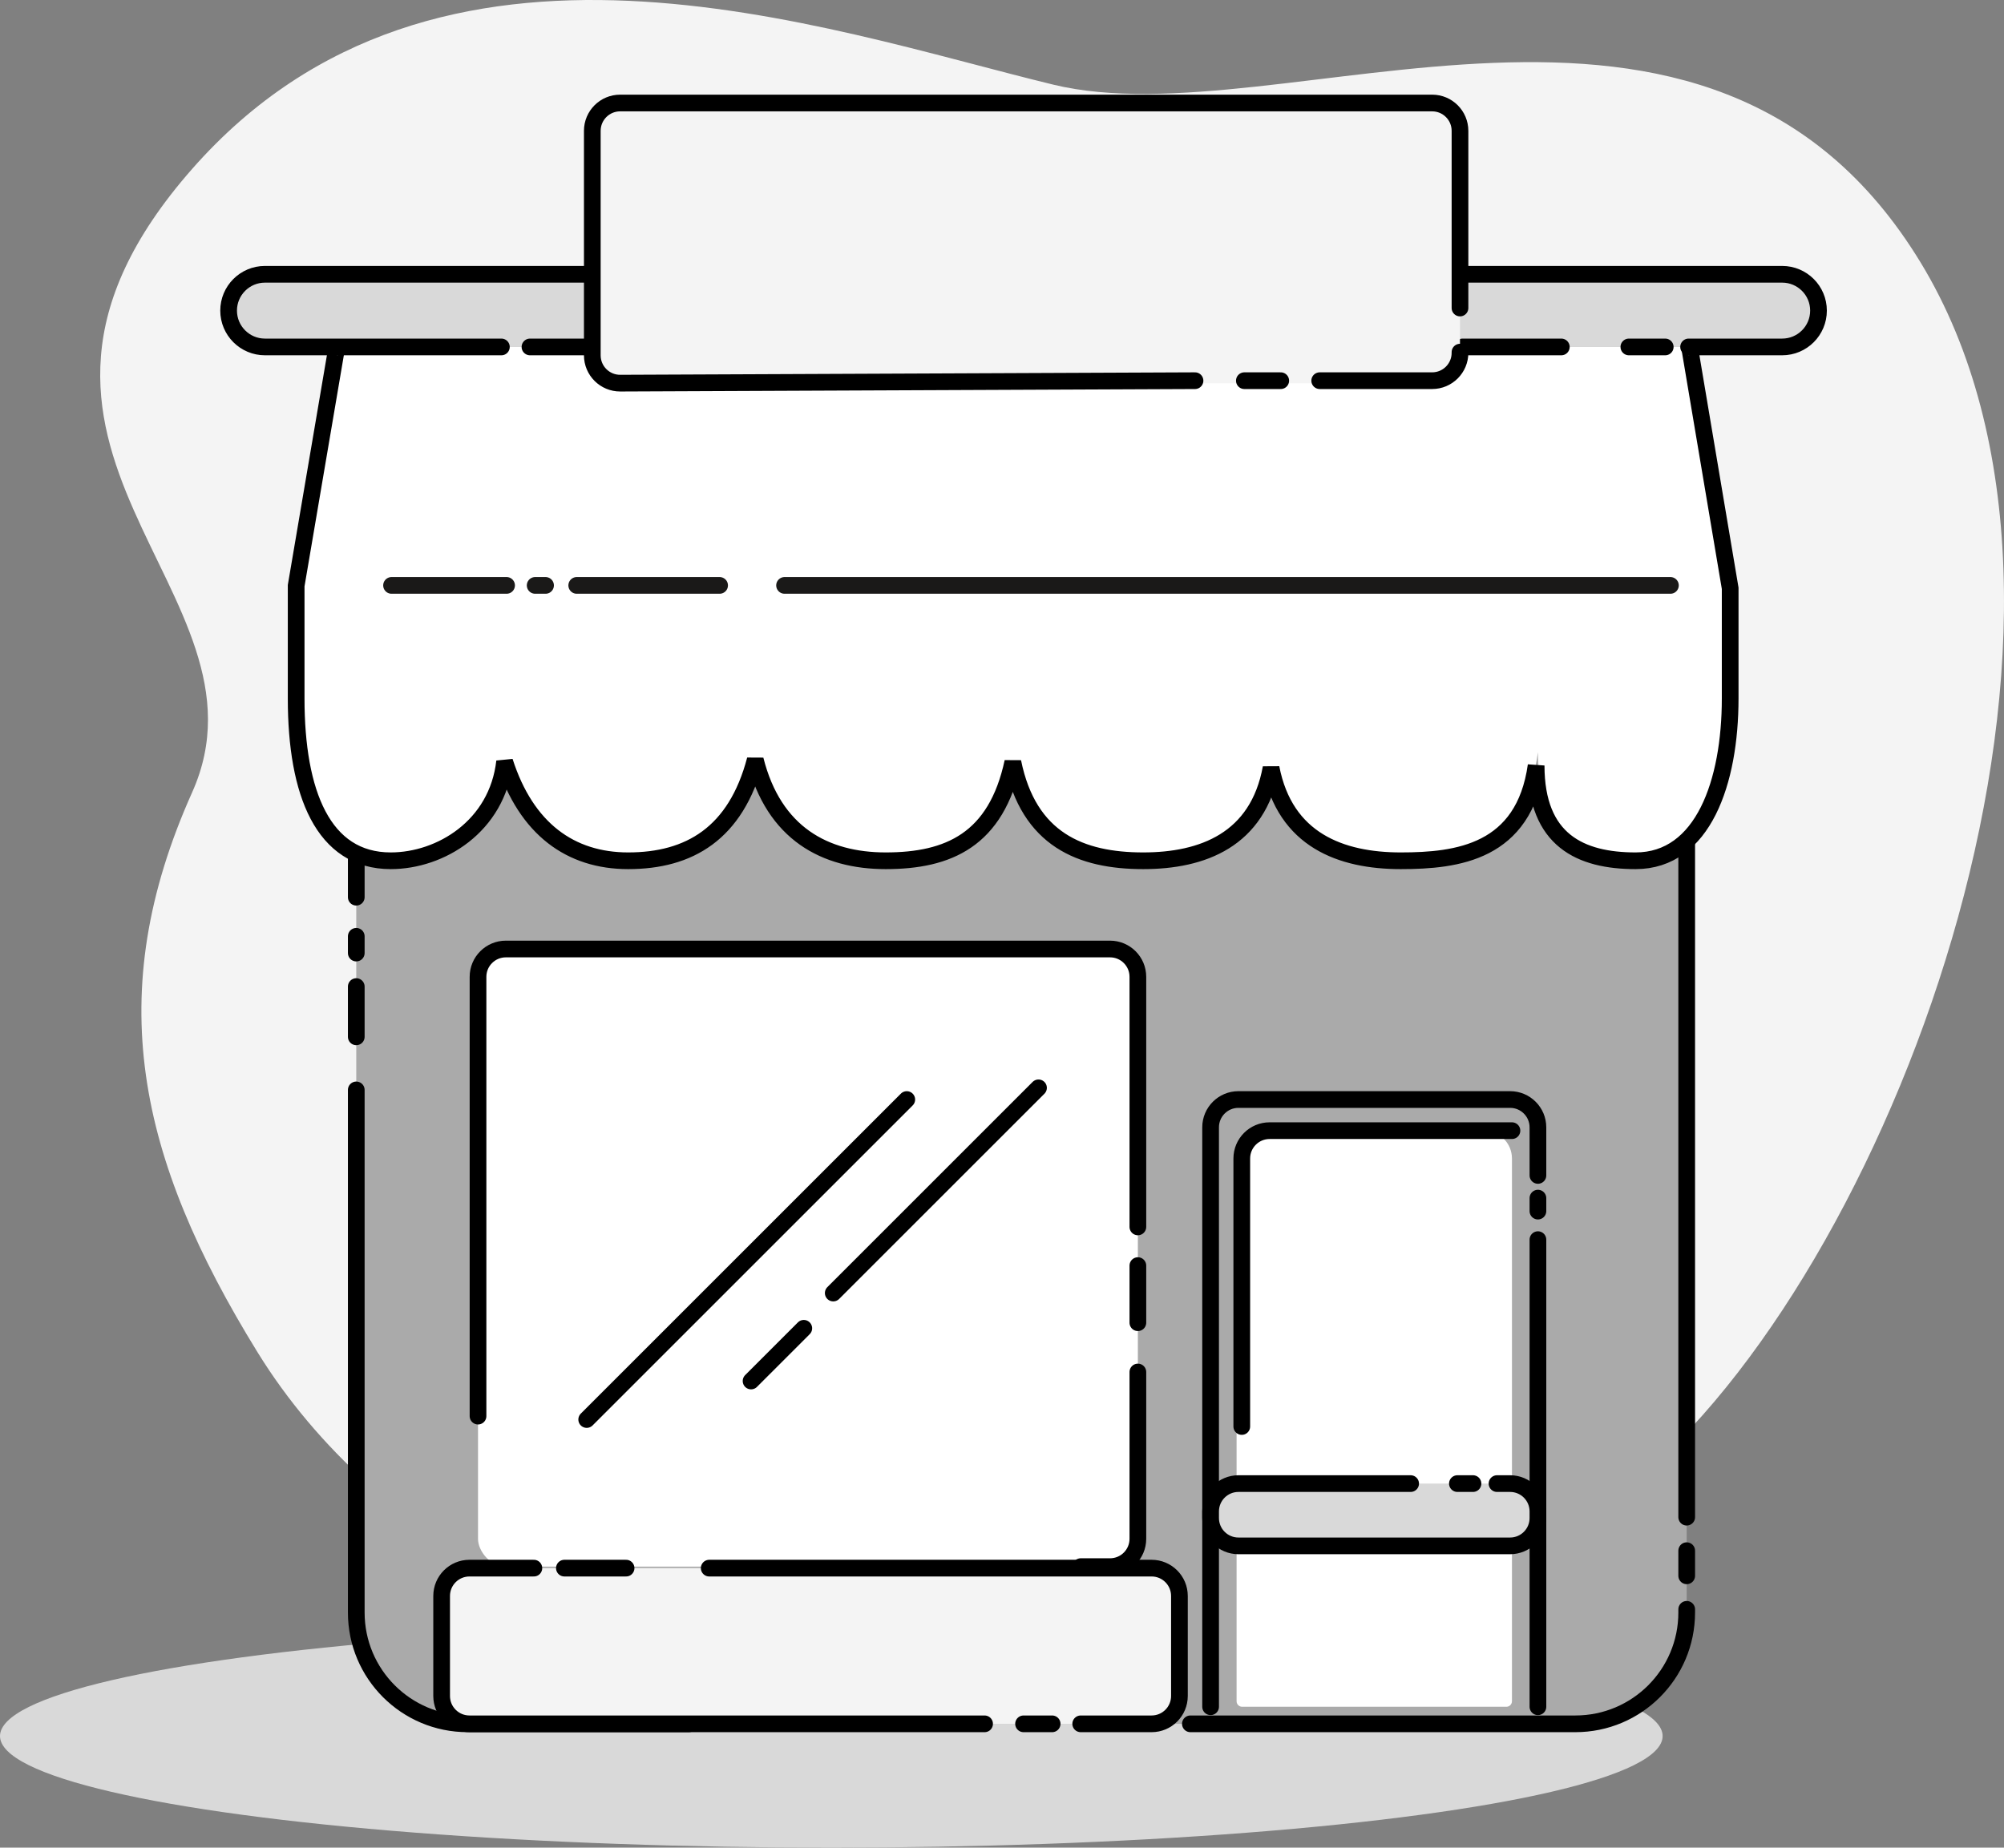 <svg width="360" height="332" viewBox="0 0 360 332" fill="none" xmlns="http://www.w3.org/2000/svg">
<rect x="0" y="0" width="360" height="332" fill="#808080" stroke="none"/>
<path d="M34.51 142.395C50.76 106.103 -9.723 80.7 34.51 30.362C78.743 -19.977 147.922 5.185 189.213 15.21C230.504 25.234 306.665 -15.885 345.017 47.162C383.369 110.21 341.293 224.991 295.208 264.915C249.123 304.839 204.8 313.854 157.453 306.336C110.106 298.818 67.789 277.89 46.249 242.957C24.71 208.024 18.261 178.687 34.51 142.395Z" fill="#F4F4F4"/>
<ellipse cx="149.338" cy="311.949" rx="149.338" ry="20.051" fill="#D9D9D9"/>
<path d="M64 61.95H303V289.751C303 300.797 294.046 309.751 283 309.751H84C72.954 309.751 64 300.797 64 289.751V61.95Z" fill="#AAAAAA"/>
<path d="M64 63.138V161.217M303 289.178V289.752C303 300.798 294.046 309.752 283 309.752H213.842M303 283.156V278.64M303 272.618V62.95M64 168.242V171.253M64 177.275V186.307M64 195.842V289.752C64 300.798 72.954 309.752 84 309.752H123.75" stroke="black" stroke-width="3" stroke-linecap="round"/>
<path d="M60.585 62.341C60.539 62.341 60.499 62.381 60.485 62.44L53.202 105.242L53.202 125.503C53.201 142.519 58.038 154.67 70.189 154.67C79.125 154.67 89.682 149.575 91.003 137.883C94.9 150.036 100.635 154.67 110.977 154.67C121.928 154.67 132.313 151.193 135.804 137.883C139.142 151.168 147.309 154.67 158.173 154.67C169.435 154.67 178.998 151.928 182.006 137.883C184.846 151.898 194.199 154.67 205.37 154.67C216.003 154.67 224.911 150.866 228.207 137.883C231.655 150.892 240.913 154.67 251.633 154.67C263.7 154.67 274.076 150.76 276.275 135.163C276.275 148.635 283.953 154.67 293.822 154.67C305.973 154.67 310.81 140.481 310.81 125.503V105.708L303.526 62.44C303.512 62.381 303.472 62.341 303.427 62.341H60.585Z" fill="white"/>
<path d="M60.585 62.341C60.539 62.341 60.499 62.381 60.485 62.44L53.202 105.242L53.202 125.503C53.201 142.519 58.038 154.67 70.189 154.67C79.125 154.67 89.329 148.516 90.65 136.823C94.547 148.977 102.502 154.67 112.843 154.67C123.795 154.67 132.183 149.81 135.674 136.5C139.012 149.784 148.243 154.67 159.107 154.67C170.368 154.67 178.941 150.939 181.948 136.893C184.789 150.908 194.199 154.67 205.37 154.67C216.003 154.67 225.974 150.944 228.336 137.961C230.851 150.969 240.913 154.67 251.633 154.67C261.834 154.67 273.752 153.147 275.952 137.55C275.952 151.022 283.953 154.67 293.822 154.67C305.974 154.67 310.81 140.481 310.81 125.503V105.708L303.526 62.44C303.512 62.381 303.472 62.341 303.427 62.341" stroke="black" stroke-width="3"/>
<path d="M70.337 105.189H91.003M96.137 105.189H98.004M103.604 105.189L129.271 105.189M140.938 105.189L300.077 105.189" stroke="#1A1918" stroke-width="3" stroke-linecap="round"/>
<rect x="41.068" y="49.285" width="285.609" height="13.057" rx="6.528" fill="#D9D9D9"/>
<path d="M303.343 62.341H320.149C323.754 62.341 326.677 59.418 326.677 55.813V55.813C326.677 52.208 323.754 49.285 320.149 49.285H47.597C43.991 49.285 41.068 52.208 41.068 55.813V55.813C41.068 59.418 43.991 62.341 47.597 62.341H90.07M299.143 62.341H292.609M280.476 62.341H262.742M95.203 62.341H106.404" stroke="black" stroke-width="3" stroke-linecap="round"/>
<rect x="106.402" y="18.509" width="155.871" height="50.361" rx="5" fill="#F4F4F4"/>
<path d="M262.274 55.347V23.509C262.274 20.747 260.035 18.509 257.274 18.509H111.402C108.641 18.509 106.402 20.747 106.402 23.509V63.848C106.402 66.618 108.654 68.86 111.424 68.848L214.672 68.404M262.274 63.274V63.404C262.274 66.165 260.035 68.404 257.274 68.404H237.073M230.073 68.404H223.539" stroke="black" stroke-width="3" stroke-linecap="round"/>
<path d="M222.141 208.166C222.141 205.405 224.379 203.166 227.141 203.166H266.609C269.37 203.166 271.609 205.405 271.609 208.166V305.686C271.609 306.238 271.161 306.686 270.609 306.686H223.141C222.588 306.686 222.141 306.238 222.141 305.686V208.166Z" fill="white"/>
<path d="M217.473 306.686V202.57C217.473 199.808 219.711 197.57 222.473 197.57H271.274C274.036 197.57 276.274 199.808 276.274 202.57V211.209M276.274 306.686V222.75M276.274 215.289V217.621" stroke="black" stroke-width="3" stroke-linecap="round"/>
<path d="M271.609 203.166H228.074C225.313 203.166 223.074 205.405 223.074 208.166V256.325" stroke="black" stroke-width="3" stroke-linecap="round"/>
<path d="M217.473 271.584C217.473 268.823 219.711 266.584 222.473 266.584H271.274C274.036 266.584 276.274 268.823 276.274 271.584V272.775C276.274 275.537 274.036 277.775 271.274 277.775H222.473C219.711 277.775 217.473 275.537 217.473 272.775V271.584Z" fill="#D9D9D9"/>
<path d="M253.407 266.584H222.473C219.711 266.584 217.473 268.823 217.473 271.584V272.775C217.473 275.537 219.711 277.775 222.473 277.775H271.274C274.036 277.775 276.274 275.537 276.274 272.775V271.584C276.274 268.823 274.036 266.584 271.274 266.584H268.924M264.607 266.584H261.807" stroke="black" stroke-width="3" stroke-linecap="round"/>
<rect x="85.871" y="170.524" width="118.537" height="110.981" rx="5" fill="white"/>
<path d="M85.871 254.46V175.524C85.871 172.763 88.11 170.524 90.871 170.524H199.408C202.17 170.524 204.408 172.763 204.408 175.524V220.461M204.408 227.414V237.673M204.408 246.532V276.505C204.408 279.267 202.17 281.505 199.408 281.505H194.141" stroke="black" stroke-width="3" stroke-linecap="round"/>
<rect x="79.336" y="281.774" width="132.537" height="27.978" rx="5" fill="#F4F4F4"/>
<path d="M176.872 309.752H98.936H84.336C81.575 309.752 79.336 307.514 79.336 304.752V286.774C79.336 284.012 81.575 281.774 84.336 281.774H95.903M183.873 309.752H189.006M194.139 309.752H206.873C209.635 309.752 211.873 307.514 211.873 304.752V293.186V286.774C211.873 284.013 209.635 281.774 206.873 281.774H127.404M112.47 281.774H101.387" stroke="black" stroke-width="3" stroke-linecap="round"/>
<line x1="1.5" y1="-1.5" x2="53.656" y2="-1.5" transform="matrix(0.707 -0.707 0.707 0.707 149.684 234.467)" stroke="black" stroke-width="3" stroke-linecap="round"/>
<line x1="1.5" y1="-1.5" x2="82.827" y2="-1.5" transform="matrix(0.707 -0.707 0.707 0.707 105.395 257.192)" stroke="black" stroke-width="3" stroke-linecap="round"/>
<line x1="1.5" y1="-1.5" x2="14.898" y2="-1.5" transform="matrix(0.707 -0.707 0.707 0.707 134.922 250.271)" stroke="black" stroke-width="3" stroke-linecap="round"/>
</svg>
